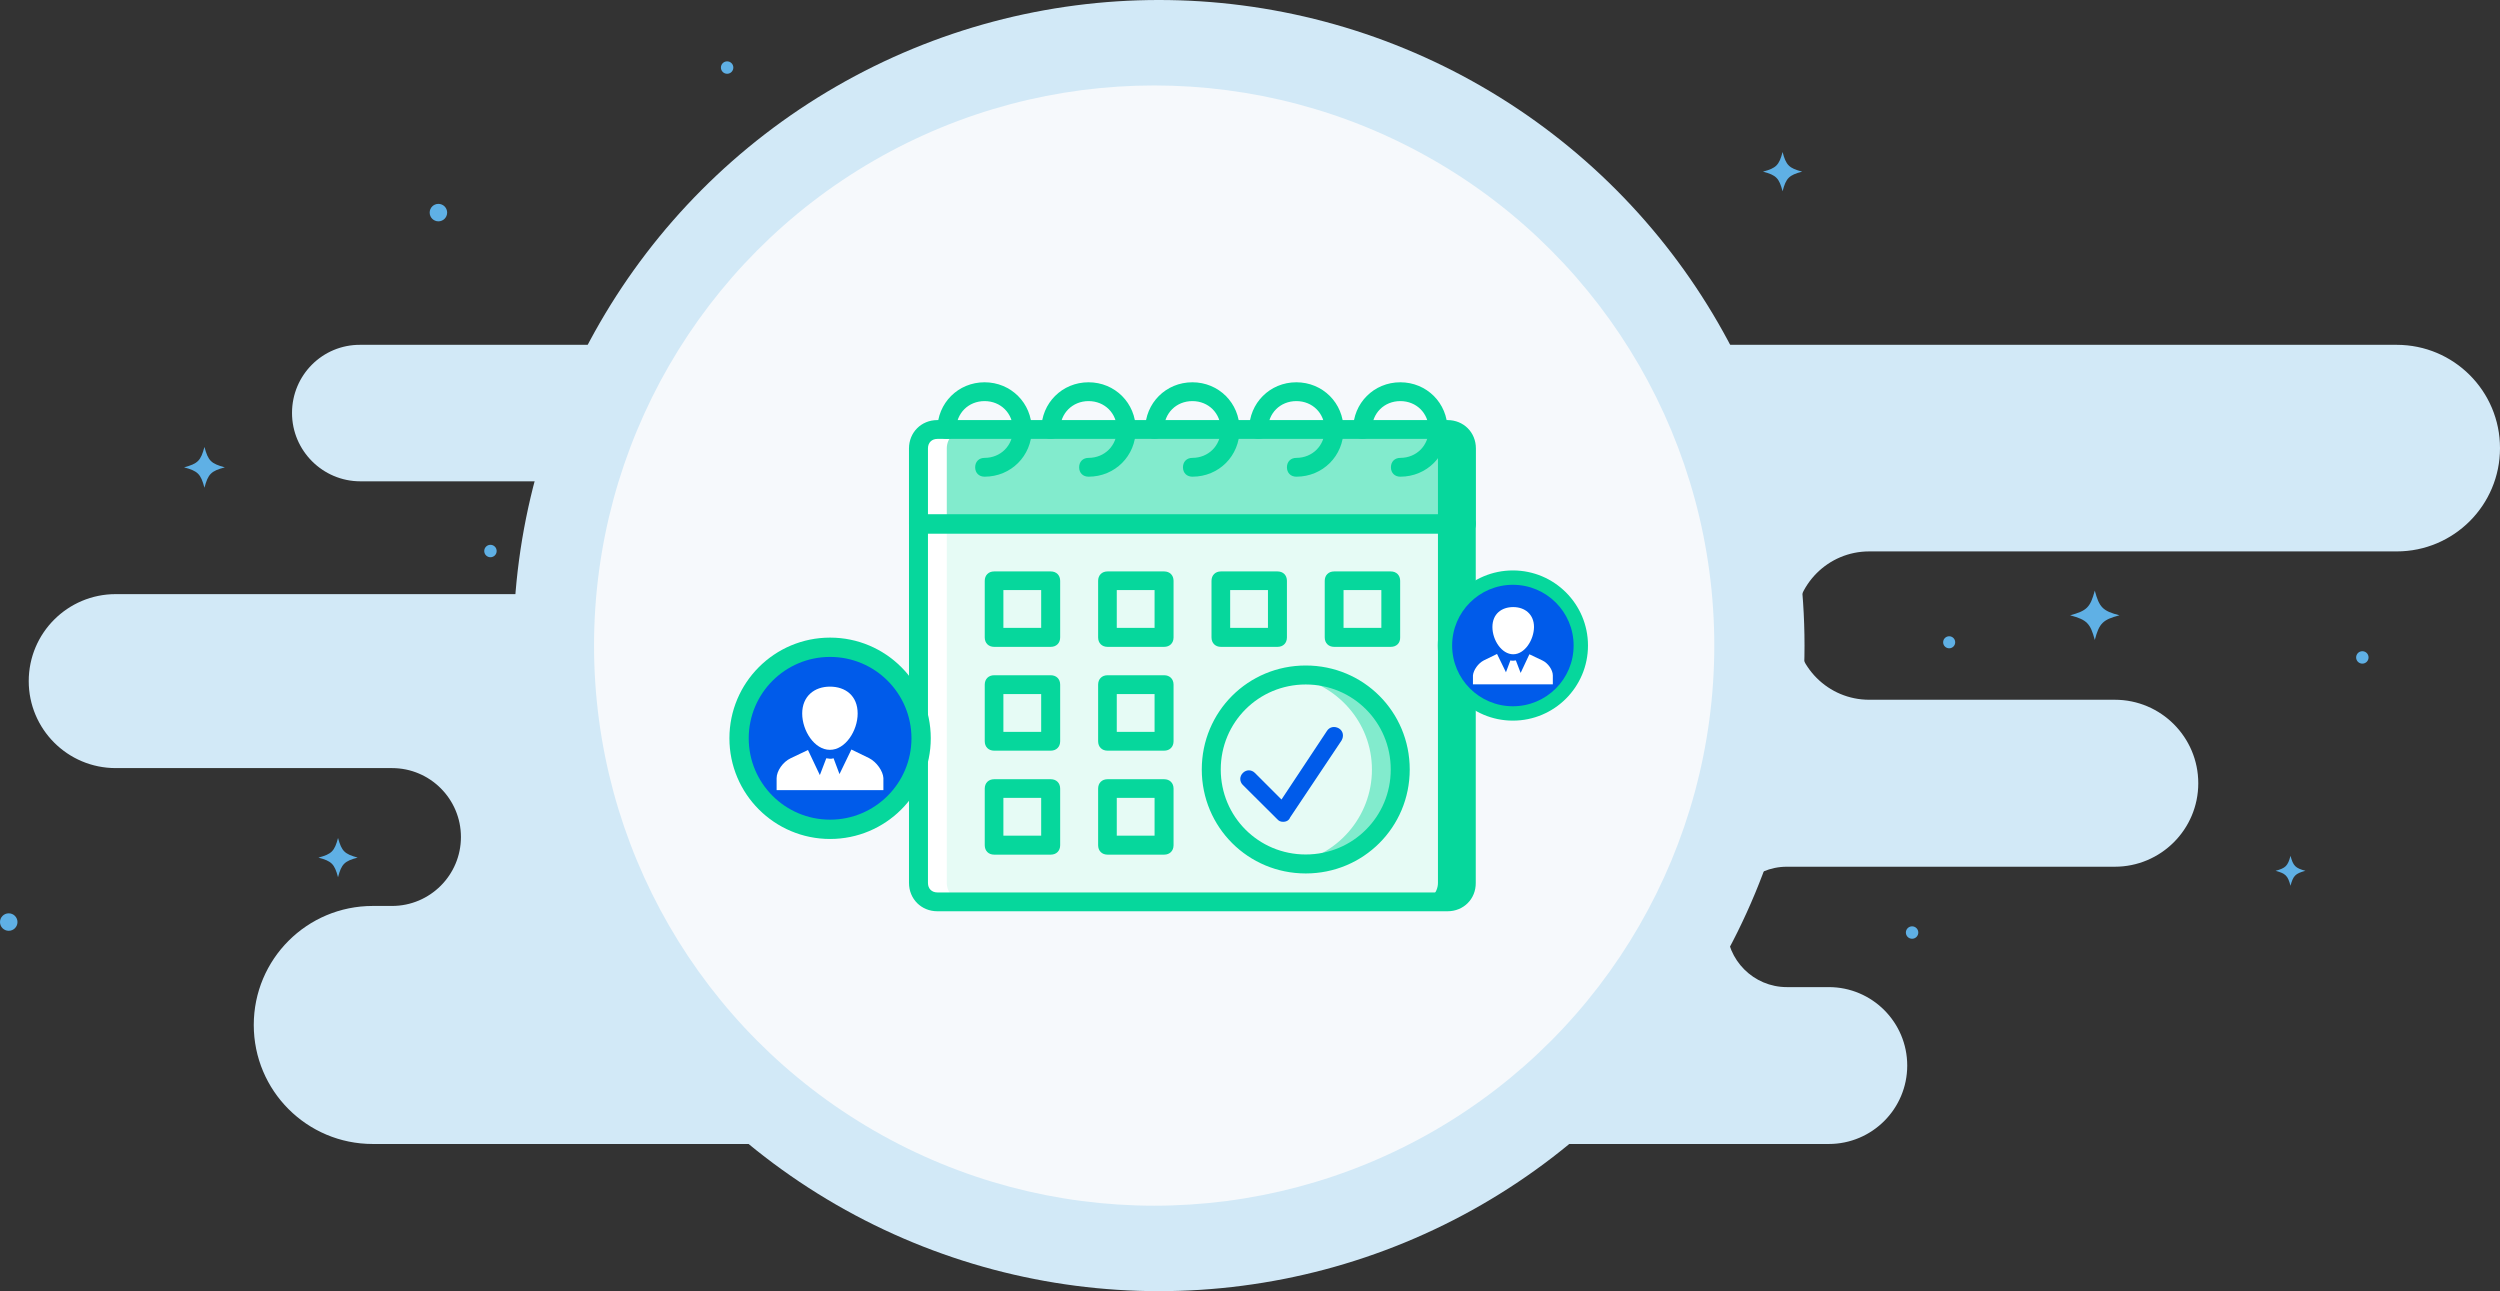 <?xml version="1.0" encoding="utf-8"?>
<!-- Generator: Adobe Illustrator 16.0.0, SVG Export Plug-In . SVG Version: 6.00 Build 0)  -->
<!DOCTYPE svg PUBLIC "-//W3C//DTD SVG 1.1//EN" "http://www.w3.org/Graphics/SVG/1.1/DTD/svg11.dtd">
<svg version="1.1" id="Layer_1" xmlns="http://www.w3.org/2000/svg" xmlns:xlink="http://www.w3.org/1999/xlink" x="0px" y="0px"
	 width="600px" height="309.879px" viewBox="0 145.061 600 309.879" enable-background="new 0 145.061 600 309.879"
	 xml:space="preserve">
<rect x="0" y="145.061" width="600" height="309.879" fill="#333333" stroke="none"/>
<g id="File_Sharing">
	<g>
		<g>
			<path fill="#D2E9F7" d="M70.084,244.175L70.084,244.175c0,9.04,7.362,16.402,16.402,16.402h79.87
				c7.502,0,13.56,6.058,13.56,13.56l0,0c-0.046,7.456-6.104,13.514-13.56,13.514H27.772c-11.51,0-20.876,9.32-20.876,20.876l0,0
				c0,11.51,9.32,20.876,20.876,20.876h66.31c9.133,0,16.542,7.409,16.542,16.542l0,0c0,9.134-7.409,16.543-16.542,16.543h-4.613
				c-15.797,0-28.565,12.768-28.565,28.564l0,0c0,15.797,12.768,28.565,28.565,28.565h349.44c10.392,0,18.826-8.435,18.826-18.826
				l0,0c0-10.392-8.435-18.825-18.826-18.825h-10.064c-7.969,0-14.446-6.478-14.446-14.445l0,0c0-7.969,6.478-14.446,14.446-14.446
				h78.704c11.044,0,20.037-8.946,20.037-20.037l0,0c0-11.044-8.946-20.037-20.037-20.037h-58.946
				c-9.833,0-17.801-7.968-17.801-17.801l0,0c0-9.832,7.968-17.8,17.801-17.8H575.21c13.7,0,24.79-11.09,24.79-24.791l0,0
				c0-13.7-11.091-24.79-24.79-24.79H86.44C77.4,227.772,70.084,235.088,70.084,244.175z"/>
		</g>
		<g id="XMLID_584_">
			<circle fill="#5FB0E5" cx="174.511" cy="161.277" r="1.491"/>
		</g>
		<g id="XMLID_21_">
			<circle fill="#5FB0E5" cx="458.9" cy="368.872" r="1.491"/>
		</g>
		<g id="XMLID_25_">
			<circle fill="#5FB0E5" cx="566.962" cy="302.843" r="1.491"/>
		</g>
		<g id="XMLID_32_">
			<circle fill="#5FB0E5" cx="117.708" cy="277.307" r="1.491"/>
		</g>
		<g id="XMLID_13_">
			<circle fill="#5FB0E5" cx="467.801" cy="299.208" r="1.445"/>
		</g>
		<g id="XMLID_16_">
			<circle fill="#5FB0E5" cx="297.437" cy="196.086" r="2.889"/>
		</g>
		<g id="XMLID_22_">
			<circle fill="#5FB0E5" cx="105.219" cy="196.086" r="2.097"/>
		</g>
		<g id="XMLID_276_">
			<circle fill="#5FB0E5" cx="2.097" cy="366.356" r="2.097"/>
		</g>
		<g id="XMLID_24_">
			<circle fill="#5FB0E5" cx="179.963" cy="206.57" r="2.516"/>
		</g>
		<g id="XMLID_17_">
			<path fill="#5FB0E5" d="M330.103,157.409c-2.609,0.699-3.169,1.258-3.821,3.821c-0.699-2.609-1.258-3.168-3.821-3.821
				c2.61-0.699,3.169-1.258,3.821-3.821C326.934,156.198,327.493,156.757,330.103,157.409z"/>
		</g>
		<g id="XMLID_23_">
			<path fill="#5FB0E5" d="M553.309,354.055c-2.423,0.652-2.936,1.164-3.588,3.588c-0.652-2.424-1.165-2.936-3.588-3.588
				c2.423-0.652,2.936-1.166,3.588-3.589C550.373,352.889,550.886,353.402,553.309,354.055z"/>
		</g>
		<g id="XMLID_18_">
			<path fill="#5FB0E5" d="M85.834,350.885c-3.168,0.84-3.868,1.538-4.707,4.707c-0.838-3.169-1.538-3.867-4.706-4.707
				c3.168-0.838,3.868-1.537,4.706-4.706C82.013,349.348,82.666,350,85.834,350.885z"/>
		</g>
		<g id="XMLID_29_">
			<path fill="#5FB0E5" d="M508.667,292.73c-4.007,1.072-4.846,1.911-5.918,5.918c-1.071-4.007-1.91-4.846-5.918-5.918
				c4.008-1.072,4.847-1.91,5.918-5.918C503.821,290.82,504.66,291.706,508.667,292.73z"/>
		</g>
		<g id="XMLID_28_">
			<path fill="#5FB0E5" d="M432.525,186.253c-3.168,0.839-3.867,1.538-4.706,4.707c-0.839-3.169-1.538-3.868-4.706-4.707
				c3.168-0.839,3.867-1.538,4.706-4.707C428.658,184.716,429.357,185.415,432.525,186.253z"/>
		</g>
		<g id="XMLID_19_">
			<path fill="#5FB0E5" d="M53.961,257.223c-3.309,0.885-4.007,1.584-4.893,4.893c-0.885-3.309-1.584-4.008-4.893-4.893
				c3.309-0.885,4.007-1.584,4.893-4.893C49.954,255.638,50.652,256.337,53.961,257.223z"/>
		</g>
	</g>
	<circle id="Background_2" fill="#D2E9F7" cx="278.146" cy="300" r="154.939"/>
</g>
<circle fill="#F6F9FC" cx="277" cy="300" r="134.43"/>
<g id="Layer_2">
</g>
<g id="Layer_2_2_">
	<path fill="#E6FBF5" d="M220.414,356.989v-86.194h131.508v86.154c0,2.495-2.06,4.516-4.515,4.516H224.969
		C222.474,361.505,220.414,359.485,220.414,356.989"/>
	<path fill="#82EBCD" d="M220.414,270.795v-18.142c0-2.495,2.06-4.515,4.515-4.515h122.478c2.494,0,4.515,2.06,4.515,4.515v18.142
		H220.414z"/>
	<path fill="#06D79C" d="M347.407,248.139h-6.814c2.495,0,4.517,2.06,4.517,4.515v18.142v86.154c0,2.495-2.06,4.516-4.517,4.516
		h6.814c2.494,0,4.515-2.06,4.515-4.516v-86.154v-18.142C351.922,250.159,349.901,248.139,347.407,248.139"/>
	<path fill="#FFFFFF" d="M224.969,248.139h6.774c-2.496,0-4.516,2.06-4.516,4.515v18.142v86.154c0,2.495,2.06,4.516,4.516,4.516
		h-6.813c-2.495,0-4.515-2.06-4.515-4.516v-86.154v-18.142C220.414,250.159,222.474,248.139,224.969,248.139"/>
	<g>
		<polygon fill="#E6FBF5" points="238.556,298.008 252.182,298.008 252.182,284.421 238.556,284.421 		"/>
		<polygon fill="#E6FBF5" points="265.768,298.008 279.395,298.008 279.395,284.421 265.768,284.421 		"/>
		<polygon fill="#E6FBF5" points="292.98,298.008 306.607,298.008 306.607,284.421 292.98,284.421 		"/>
		<polygon fill="#E6FBF5" points="320.194,298.008 333.78,298.008 333.78,284.421 320.194,284.421 		"/>
		<polygon fill="#E6FBF5" points="238.556,322.964 252.182,322.964 252.182,309.336 238.556,309.336 		"/>
		<polygon fill="#E6FBF5" points="265.768,322.964 279.395,322.964 279.395,309.336 265.768,309.336 		"/>
		<polygon fill="#E6FBF5" points="238.556,347.919 252.182,347.919 252.182,334.293 238.556,334.293 		"/>
		<polygon fill="#E6FBF5" points="265.768,347.919 279.395,347.919 279.395,334.293 265.768,334.293 		"/>
	</g>
	<path fill="#E6FBF5" d="M336.077,329.776c0-12.478-10.219-22.657-22.657-22.657c-12.438,0-22.657,10.219-22.657,22.657
		c0,12.438,10.22,22.657,22.657,22.657C325.858,352.434,336.077,342.254,336.077,329.776"/>
	<path fill="#82EBCD" d="M313.381,307.078c-1.149,0-2.258,0.238-3.407,0.238c10.894,1.822,19.29,11.092,19.29,22.46
		c0,11.329-8.396,20.875-19.29,22.46c1.149,0.236,2.258,0.236,3.407,0.236c12.478,0,22.657-10.219,22.657-22.656
		S325.858,307.078,313.381,307.078"/>
	<path fill="#06D79C" d="M347.407,363.764H224.969c-3.842,0-6.812-2.933-6.812-6.814v-86.154c0-1.347,0.911-2.258,2.258-2.258
		h131.508c1.347,0,2.258,0.911,2.258,2.258v86.154C354.22,360.831,351.248,363.764,347.407,363.764z M222.711,273.093v83.896
		c0,1.347,0.911,2.258,2.258,2.258h122.438c1.347,0,2.257-0.911,2.257-2.258v-83.896H222.711z"/>
	<path fill="#06D79C" d="M351.922,273.093H220.414c-1.347,0-2.258-0.912-2.258-2.258v-18.142c0-3.843,2.931-6.813,6.812-6.813
		h122.438c3.841,0,6.812,2.931,6.812,6.813v18.102C354.22,272.182,353.308,273.093,351.922,273.093z M222.711,268.538h126.994
		v-15.884c0-1.347-0.912-2.258-2.259-2.258H224.969c-1.347,0-2.258,0.912-2.258,2.258V268.538L222.711,268.538z"/>
	<path fill="#06D79C" d="M336.077,259.467c-1.346,0-2.257-0.911-2.257-2.258c0-1.347,0.911-2.258,2.257-2.258
		c3.844,0,6.813-2.931,6.813-6.812c0-3.882-2.931-6.813-6.813-6.813c-3.881,0-6.813,2.932-6.813,6.813
		c0,1.347-0.909,2.257-2.257,2.257c-1.347,0-2.259-0.911-2.259-2.257c0-6.338,4.991-11.329,11.329-11.329
		c6.339,0,11.33,4.991,11.33,11.329C347.407,254.476,342.416,259.467,336.077,259.467z"/>
	<path fill="#06D79C" d="M311.123,259.467c-1.347,0-2.259-0.911-2.259-2.258c0-1.347,0.912-2.258,2.259-2.258
		c3.842,0,6.813-2.931,6.813-6.812c0-3.882-2.933-6.813-6.813-6.813c-3.883,0-6.812,2.932-6.812,6.813
		c0,1.347-0.913,2.257-2.259,2.257c-1.347,0-2.258-0.911-2.258-2.257c0-6.338,4.991-11.329,11.329-11.329
		s11.327,4.991,11.327,11.329C322.45,254.476,317.461,259.467,311.123,259.467z"/>
	<path fill="#06D79C" d="M286.168,259.467c-1.347,0-2.257-0.911-2.257-2.258c0-1.347,0.91-2.258,2.257-2.258
		c3.842,0,6.812-2.931,6.812-6.812c0-3.882-2.931-6.813-6.812-6.813s-6.813,2.932-6.813,6.813c0,1.347-0.911,2.257-2.258,2.257
		c-1.347,0-2.258-0.911-2.258-2.257c0-6.338,4.992-11.329,11.33-11.329c6.338,0,11.329,4.991,11.329,11.329
		C297.497,254.476,292.546,259.467,286.168,259.467z"/>
	<path fill="#06D79C" d="M261.252,259.467c-1.347,0-2.258-0.911-2.258-2.258c0-1.347,0.911-2.258,2.258-2.258
		c3.842,0,6.813-2.931,6.813-6.812c0-3.882-2.932-6.813-6.813-6.813c-3.842,0-6.812,2.932-6.812,6.813
		c0,1.347-0.912,2.257-2.258,2.257c-1.347,0-2.258-0.911-2.258-2.257c0-6.338,4.99-11.329,11.328-11.329
		c6.337,0,11.329,4.991,11.329,11.329C272.581,254.476,267.59,259.467,261.252,259.467z"/>
	<path fill="#06D79C" d="M236.298,259.467c-1.347,0-2.258-0.911-2.258-2.258c0-1.347,0.911-2.258,2.258-2.258
		c3.842,0,6.812-2.931,6.812-6.812c0-3.882-2.931-6.813-6.812-6.813c-3.883,0-6.813,2.932-6.813,6.813
		c0,1.347-0.911,2.257-2.258,2.257c-1.347,0-2.258-0.911-2.258-2.257c0-6.338,4.991-11.329,11.329-11.329
		c6.337,0,11.328,4.991,11.328,11.329C247.626,254.476,242.635,259.467,236.298,259.467z"/>
	<path fill="#06D79C" d="M252.182,300.307h-13.587c-1.346,0-2.257-0.912-2.257-2.259v-13.586c0-1.347,0.911-2.258,2.257-2.258
		h13.587c1.346,0,2.258,0.912,2.258,2.258v13.586C254.44,299.395,253.528,300.307,252.182,300.307z M240.814,295.751h9.07v-9.072
		h-9.07V295.751z"/>
	<path fill="#06D79C" d="M279.395,300.307h-13.586c-1.347,0-2.258-0.912-2.258-2.259v-13.586c0-1.347,0.911-2.258,2.258-2.258
		h13.586c1.347,0,2.258,0.912,2.258,2.258v13.586C281.652,299.395,280.741,300.307,279.395,300.307z M268.026,295.751h9.071v-9.072
		h-9.071V295.751z"/>
	<path fill="#06D79C" d="M306.607,300.307h-13.587c-1.347,0-2.258-0.912-2.258-2.259v-13.586c0-1.347,0.911-2.258,2.258-2.258
		h13.587c1.346,0,2.257,0.912,2.257,2.258v13.586C308.864,299.395,307.953,300.307,306.607,300.307z M295.239,295.751h9.071v-9.072
		h-9.071V295.751z"/>
	<path fill="#06D79C" d="M333.78,300.307h-13.586c-1.347,0-2.258-0.912-2.258-2.259v-13.586c0-1.347,0.911-2.258,2.258-2.258h13.586
		c1.347,0,2.258,0.912,2.258,2.258v13.586C336.077,299.395,335.167,300.307,333.78,300.307z M322.45,295.751h9.073v-9.072h-9.073
		V295.751z"/>
	<path fill="#06D79C" d="M252.182,325.221h-13.587c-1.346,0-2.257-0.91-2.257-2.257v-13.587c0-1.348,0.911-2.258,2.257-2.258h13.587
		c1.346,0,2.258,0.91,2.258,2.258v13.587C254.44,324.311,253.528,325.221,252.182,325.221z M240.814,320.705h9.07v-9.069h-9.07
		V320.705z"/>
	<path fill="#06D79C" d="M279.395,325.221h-13.586c-1.347,0-2.258-0.91-2.258-2.257v-13.587c0-1.348,0.911-2.258,2.258-2.258h13.586
		c1.347,0,2.258,0.91,2.258,2.258v13.587C281.652,324.311,280.741,325.221,279.395,325.221z M268.026,320.705h9.071v-9.069h-9.071
		V320.705z"/>
	<path fill="#06D79C" d="M252.182,350.177h-13.587c-1.346,0-2.257-0.912-2.257-2.258v-13.588c0-1.346,0.911-2.257,2.257-2.257
		h13.587c1.346,0,2.258,0.911,2.258,2.257v13.588C254.44,349.265,253.528,350.177,252.182,350.177z M240.814,345.621h9.07v-9.071
		h-9.07V345.621z"/>
	<path fill="#06D79C" d="M279.395,350.177h-13.586c-1.347,0-2.258-0.912-2.258-2.258v-13.588c0-1.346,0.911-2.257,2.258-2.257
		h13.586c1.347,0,2.258,0.911,2.258,2.257v13.588C281.652,349.265,280.741,350.177,279.395,350.177z M268.026,345.621h9.071v-9.071
		h-9.071V345.621z"/>
	<path fill="#06D79C" d="M313.381,354.691c-13.824,0-24.955-11.09-24.955-24.955c0-13.863,11.091-24.954,24.955-24.954
		s24.953,11.091,24.953,24.954C338.334,343.602,327.205,354.691,313.381,354.691z M313.381,309.336c-11.329,0-20.4,9.072-20.4,20.4
		c0,11.329,9.071,20.399,20.4,20.399c11.328,0,20.399-9.07,20.399-20.399C333.78,318.408,324.709,309.336,313.381,309.336z"/>
	<path fill="#005BEA" d="M307.953,342.294c-0.634,0-1.029-0.198-1.424-0.635l-8.24-8.198c-0.832-0.832-0.832-2.061,0-2.893
		c0.831-0.832,2.06-0.832,2.891,0l6.378,6.378l10.894-16.44c0.634-1.029,1.861-1.227,2.891-0.632
		c1.03,0.632,1.229,1.861,0.635,2.892l-12.359,18.497C309.379,341.897,308.786,342.294,307.953,342.294
		C308.151,342.294,307.953,342.294,307.953,342.294z"/>
	<g>
		<circle fill="#06D79C" cx="199.222" cy="322.251" r="24.163"/>
		<circle fill="#005BEA" cx="199.222" cy="322.25" r="19.529"/>
		<g>
			<path fill="#FFFFFF" d="M199.182,325.022c3.724,0,6.655-4.595,6.655-8.714c0-4.277-2.932-6.456-6.655-6.456
				c-3.723,0-6.654,2.297-6.654,6.456C192.528,320.428,195.458,325.022,199.182,325.022z"/>
			<path fill="#FFFFFF" d="M208.57,327.004l-4.238-2.06l-2.853,5.901l-1.426-3.803c-0.317,0.12-0.554,0.12-0.872,0.12
				c-0.316,0-0.554-0.12-0.871-0.12l-1.545,4.041l-2.852-6.021l-4.159,1.98c-1.862,0.871-3.367,3.05-3.367,4.793v2.853h25.627
				v-2.891C211.937,330.174,210.432,327.955,208.57,327.004z"/>
		</g>
	</g>
	<g>
		<circle fill="#06D79C" cx="363.092" cy="299.989" r="18.023"/>
		<circle fill="#005BEA" cx="363.092" cy="299.988" r="14.577"/>
		<g>
			<path fill="#FFFFFF" d="M363.172,302.088c-2.773,0-4.991-3.406-4.991-6.536c0-3.169,2.218-4.792,4.991-4.792
				s4.99,1.702,4.99,4.792C368.124,298.642,365.945,302.088,363.172,302.088z"/>
			<path fill="#FFFFFF" d="M356.12,303.555l3.169-1.546l2.141,4.397l1.068-2.852c0.238,0.078,0.396,0.078,0.674,0.078
				c0.238,0,0.396-0.078,0.633-0.078l1.148,3.01l2.101-4.477l3.089,1.467c1.387,0.633,2.536,2.297,2.536,3.604v2.141h-19.172v-2.141
				C353.627,305.891,354.735,304.268,356.12,303.555z"/>
		</g>
	</g>
</g>
</svg>

